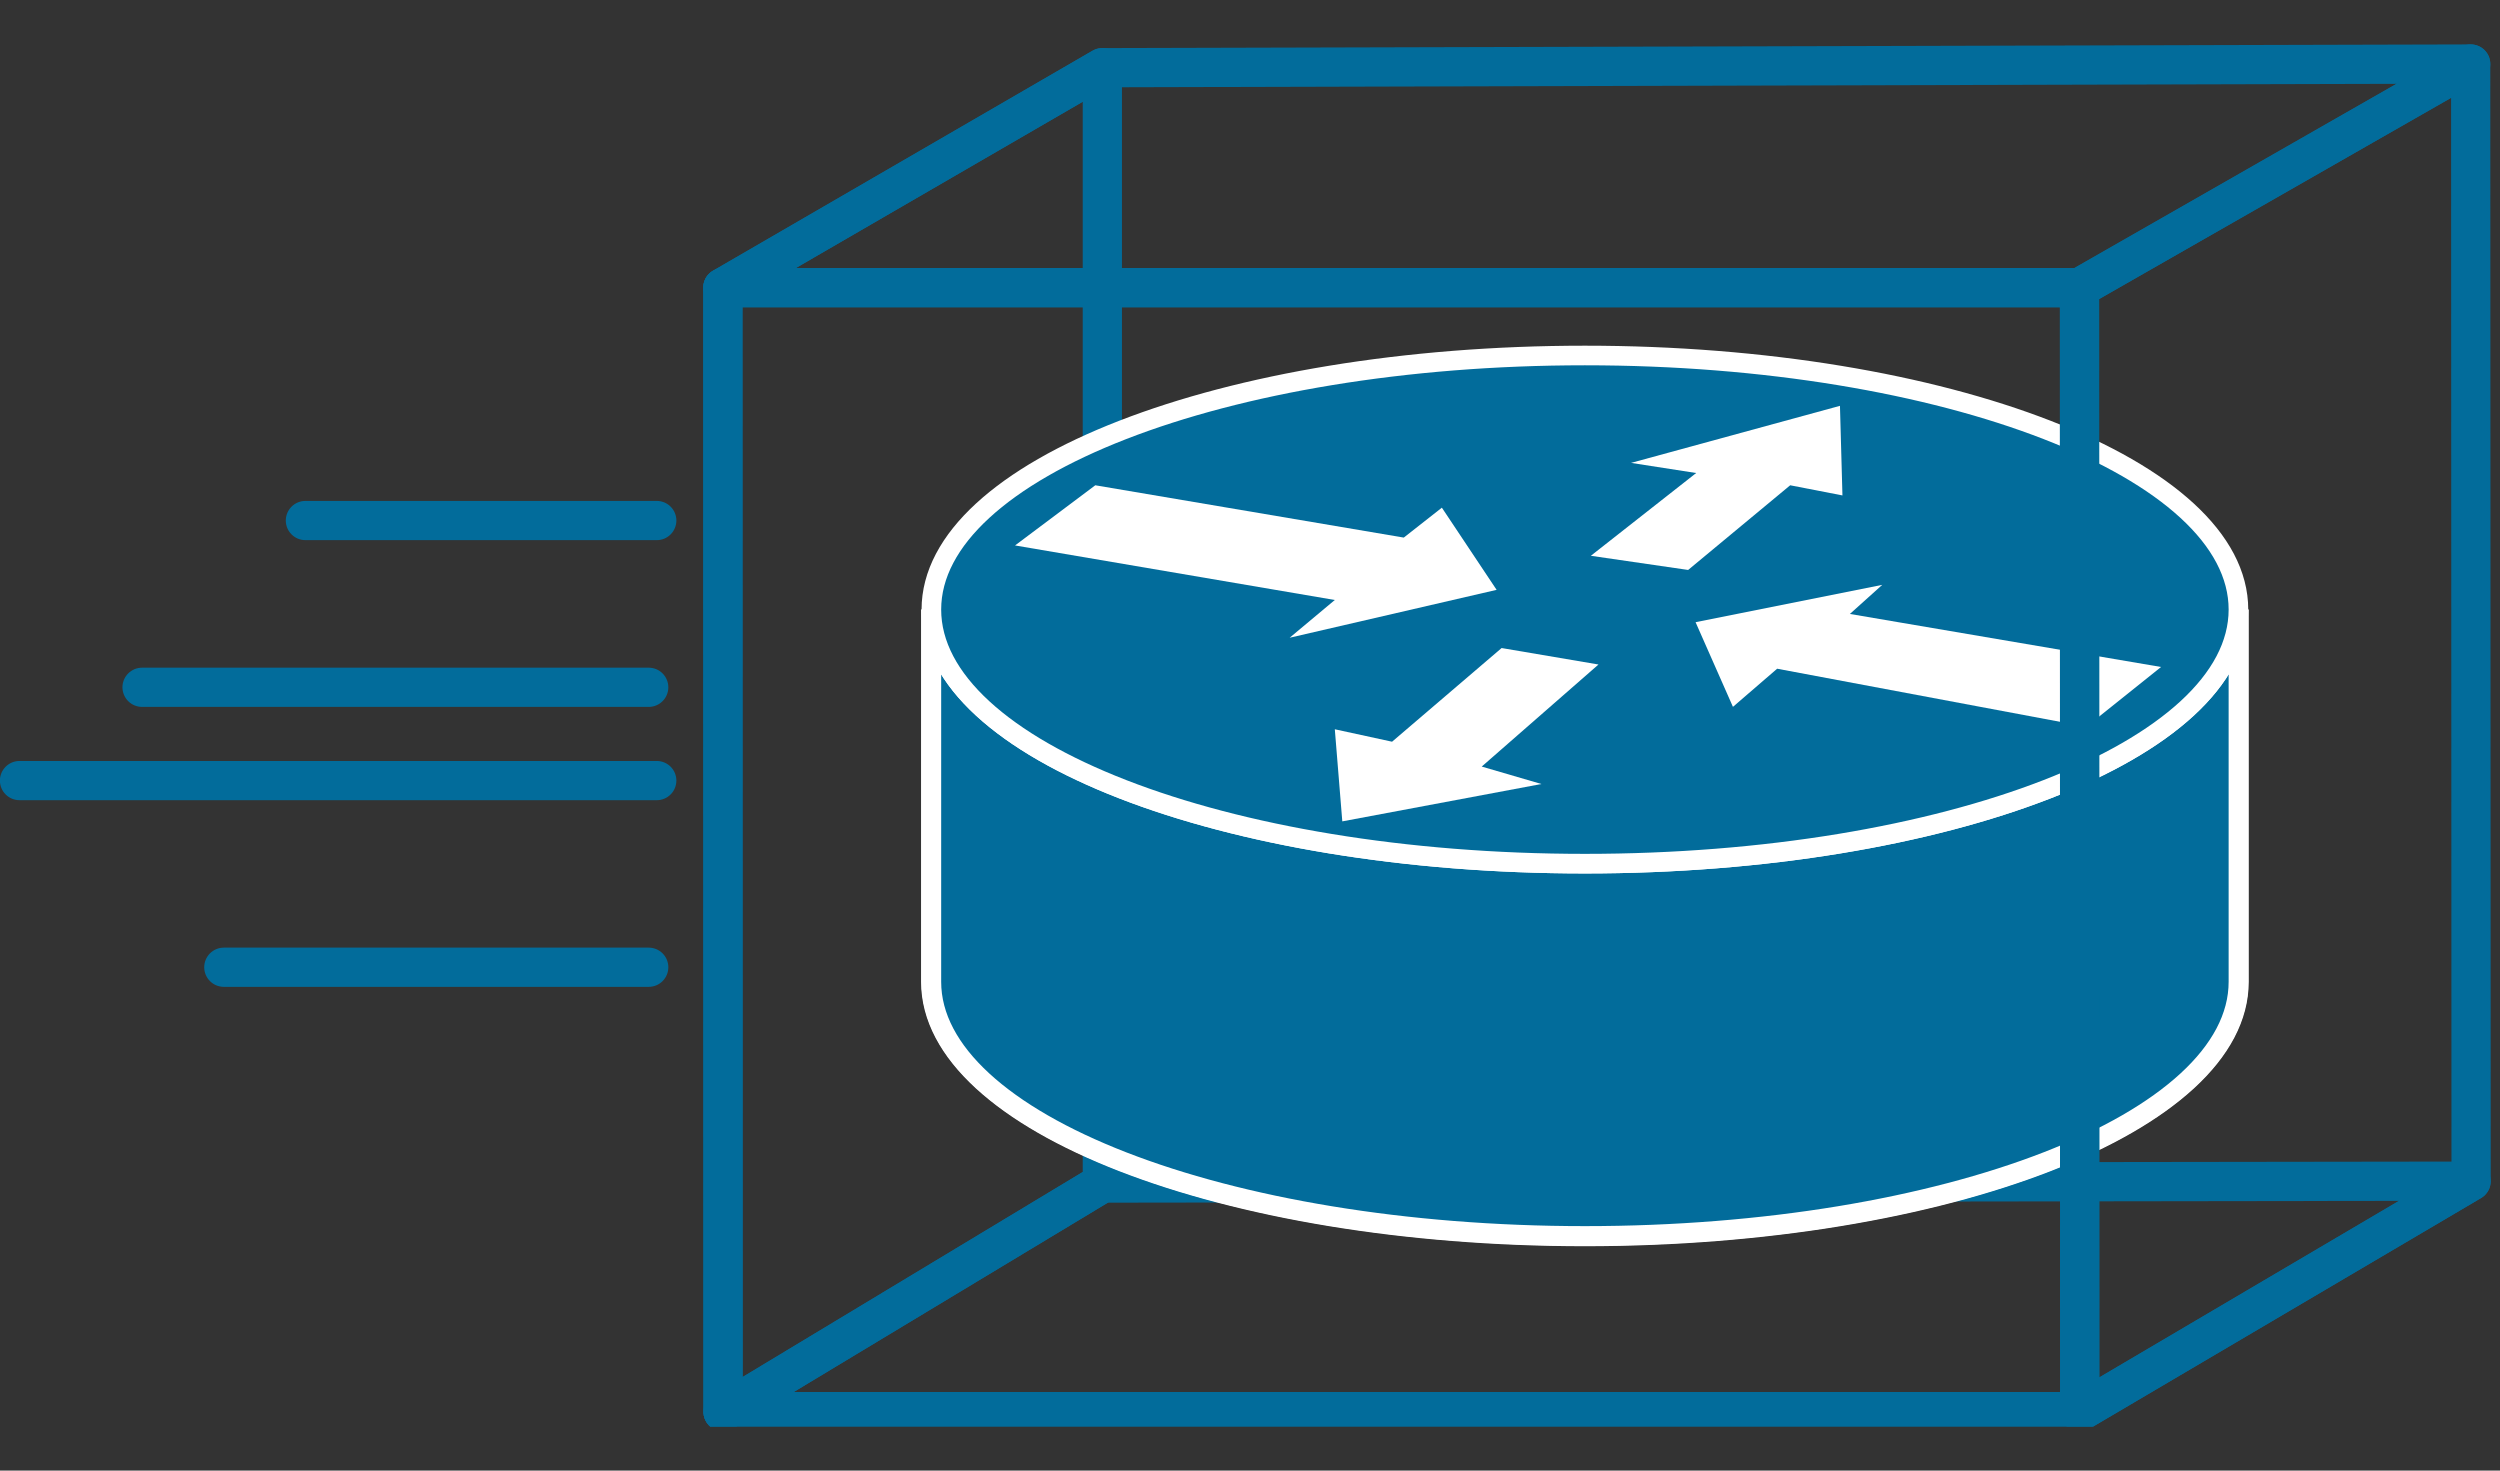 <?xml version="1.0" encoding="UTF-8" standalone="no"?>
<svg
   xmlns:dc="http://purl.org/dc/elements/1.1/"
   xmlns:cc="http://creativecommons.org/ns#"
   xmlns:rdf="http://www.w3.org/1999/02/22-rdf-syntax-ns#"
   xmlns:svg="http://www.w3.org/2000/svg"
   xmlns="http://www.w3.org/2000/svg"
   viewBox="0 0 63.75 37.5"
   height="37.5"
   width="63.75"
   xml:space="preserve"
   version="1.1"
   id="svg2"><rect x="0" y="0" width="63.75" height="37.5" fill="#333333" stroke="none"/><defs
     id="defs6"><clipPath
       id="clipPath18"
       clipPathUnits="userSpaceOnUse"><path
         id="path20"
         d="M 0,9 0,291 509,291 509,9 0,9 Z" /></clipPath></defs><g
     transform="matrix(1.25,0,0,-1.25,0,37.5)"
     id="g10"><g
       transform="scale(0.1,0.1)"
       id="g12"><g
         id="g14"><g
           clip-path="url(#clipPath18)"
           id="g16"><path
             id="path22"
             style="fill:none;stroke:#026c9b;stroke-width:8;stroke-linecap:round;stroke-linejoin:round;stroke-miterlimit:4;stroke-dasharray:none;stroke-opacity:1"
             d="m 424.262,12.012 -276.762,0 77.379,46.641 279.223,0.391 -79.84,-47.031 z" /><path
             id="path24"
             style="fill:none;stroke:#026c9b;stroke-width:8;stroke-linecap:round;stroke-linejoin:round;stroke-miterlimit:4;stroke-dasharray:none;stroke-opacity:1"
             d="M 224.879,58.652 147.5,12.012 l -0.039,229.301 77.418,44.878 0,-227.539 z" /><path
             id="path26"
             style="fill:#000000;fill-opacity:1;fill-rule:nonzero;stroke:none"
             d="m 456.641,175.652 c 0,-28.64 -59.692,-51.839 -133.321,-51.839 -73.629,0 -133.32,23.199 -133.32,51.839 l 0,-75.941 c 0,-28.629 59.691,-51.84 133.32,-51.84 73.629,0 133.321,23.211 133.321,51.84 l 0,75.941" /><path
             id="path28"
             style="fill:none;stroke:#ffffff;stroke-width:4.2;stroke-linecap:butt;stroke-linejoin:miter;stroke-miterlimit:4;stroke-dasharray:none;stroke-opacity:1"
             d="m 456.641,175.652 c 0,-28.64 -59.692,-51.839 -133.321,-51.839 -73.629,0 -133.32,23.199 -133.32,51.839 l 0,-75.941 c 0,-28.629 59.691,-51.84 133.32,-51.84 73.629,0 133.321,23.211 133.321,51.84 l 0,75.941 z" /><path
             id="path30"
             style="fill:#026c9b;fill-opacity:1;fill-rule:nonzero;stroke:none"
             d="m 456.641,175.652 c 0,-28.64 -59.692,-51.839 -133.321,-51.839 -73.629,0 -133.32,23.199 -133.32,51.839 l 0,-75.941 c 0,-28.629 59.691,-51.84 133.32,-51.84 73.629,0 133.321,23.211 133.321,51.84 l 0,75.941" /><path
             id="path32"
             style="fill:none;stroke:#ffffff;stroke-width:4;stroke-linecap:butt;stroke-linejoin:miter;stroke-miterlimit:4;stroke-dasharray:none;stroke-opacity:1"
             d="m 456.641,175.652 c 0,-28.64 -59.692,-51.839 -133.321,-51.839 -73.629,0 -133.32,23.199 -133.32,51.839 l 0,-75.941 c 0,-28.629 59.691,-51.84 133.32,-51.84 73.629,0 133.321,23.211 133.321,51.84 l 0,75.941 z" /><path
             id="path34"
             style="fill:#026c9b;fill-opacity:1;fill-rule:nonzero;stroke:none"
             d="m 323.32,123.813 c 73.629,0 133.321,23.199 133.321,51.839 0,28.629 -59.692,51.828 -133.321,51.828 -73.629,0 -133.32,-23.199 -133.32,-51.828 0,-28.64 59.691,-51.839 133.32,-51.839" /><path
             id="path36"
             style="fill:none;stroke:#ffffff;stroke-width:4;stroke-linecap:butt;stroke-linejoin:miter;stroke-miterlimit:4;stroke-dasharray:none;stroke-opacity:1"
             d="m 323.32,123.813 c 73.629,0 133.321,23.199 133.321,51.839 0,28.629 -59.692,51.828 -133.321,51.828 -73.629,0 -133.32,-23.199 -133.32,-51.828 0,-28.64 59.691,-51.839 133.32,-51.839 z" /><path
             id="path38"
             style="fill:#ffffff;fill-opacity:1;fill-rule:nonzero;stroke:none"
             d="m 294.141,196.434 11.168,-16.762 -42.219,-9.77 9.211,7.7 -65.231,11.128 16.371,12.274 62.93,-10.672 7.77,6.102" /><path
             id="path40"
             style="fill:#ffffff;fill-opacity:1;fill-rule:nonzero;stroke:none"
             d="m 353.52,155.801 -7.622,17.269 38.082,7.621 -6.601,-5.937 63.48,-10.82 -15.238,-12.192 -63.082,11.84 -9.019,-7.781" /><path
             id="path42"
             style="fill:#ffffff;fill-opacity:1;fill-rule:nonzero;stroke:none"
             d="m 332.73,205.57 42.622,11.641 0.507,-18.277 -10.66,2.07 -20.82,-17.274 -19.848,2.891 21.489,16.883 -13.29,2.066" /><path
             id="path44"
             style="fill:#ffffff;fill-opacity:1;fill-rule:nonzero;stroke:none"
             d="m 314.449,140.063 -40.621,-7.622 -1.527,18.789 11.679,-2.539 22.348,19.11 19.762,-3.36 -23.82,-20.82 12.179,-3.558" /><path
             id="path46"
             style="fill:none;stroke:#026c9b;stroke-width:8;stroke-linecap:round;stroke-linejoin:round;stroke-miterlimit:4;stroke-dasharray:none;stroke-opacity:1"
             d="m 424.262,12.012 -276.762,0 -0.039,229.301 276.758,0 0.043,-229.301 z" /><path
             id="path48"
             style="fill:none;stroke:#026c9b;stroke-width:8;stroke-linecap:round;stroke-linejoin:round;stroke-miterlimit:4;stroke-dasharray:none;stroke-opacity:1"
             d="m 504.102,59.043 -79.84,-47.031 -0.043,229.301 79.801,45.628 0.082,-227.898 z" /><path
             id="path50"
             style="fill:none;stroke:#026c9b;stroke-width:8;stroke-linecap:round;stroke-linejoin:round;stroke-miterlimit:4;stroke-dasharray:none;stroke-opacity:1"
             d="m 424.219,241.313 -276.758,0 77.418,44.878 279.141,0.75 -79.801,-45.628 z" /><path
             id="path52"
             style="fill:none;stroke:#026c9b;stroke-width:8;stroke-linecap:round;stroke-linejoin:round;stroke-miterlimit:4;stroke-dasharray:none;stroke-opacity:1"
             d="m 3.98,140.762 130,0" /><path
             id="path54"
             style="fill:none;stroke:#026c9b;stroke-width:8;stroke-linecap:round;stroke-linejoin:round;stroke-miterlimit:4;stroke-dasharray:none;stroke-opacity:1"
             d="m 45.66,102.684 86.68,0" /><path
             id="path56"
             style="fill:none;stroke:#026c9b;stroke-width:8;stroke-linecap:round;stroke-linejoin:round;stroke-miterlimit:4;stroke-dasharray:none;stroke-opacity:1"
             d="m 133.98,193.813 -71.679,0" /><path
             id="path58"
             style="fill:none;stroke:#026c9b;stroke-width:8;stroke-linecap:round;stroke-linejoin:round;stroke-miterlimit:4;stroke-dasharray:none;stroke-opacity:1"
             d="m 28.98,159.793 103.359,0" /></g></g></g></g></svg>